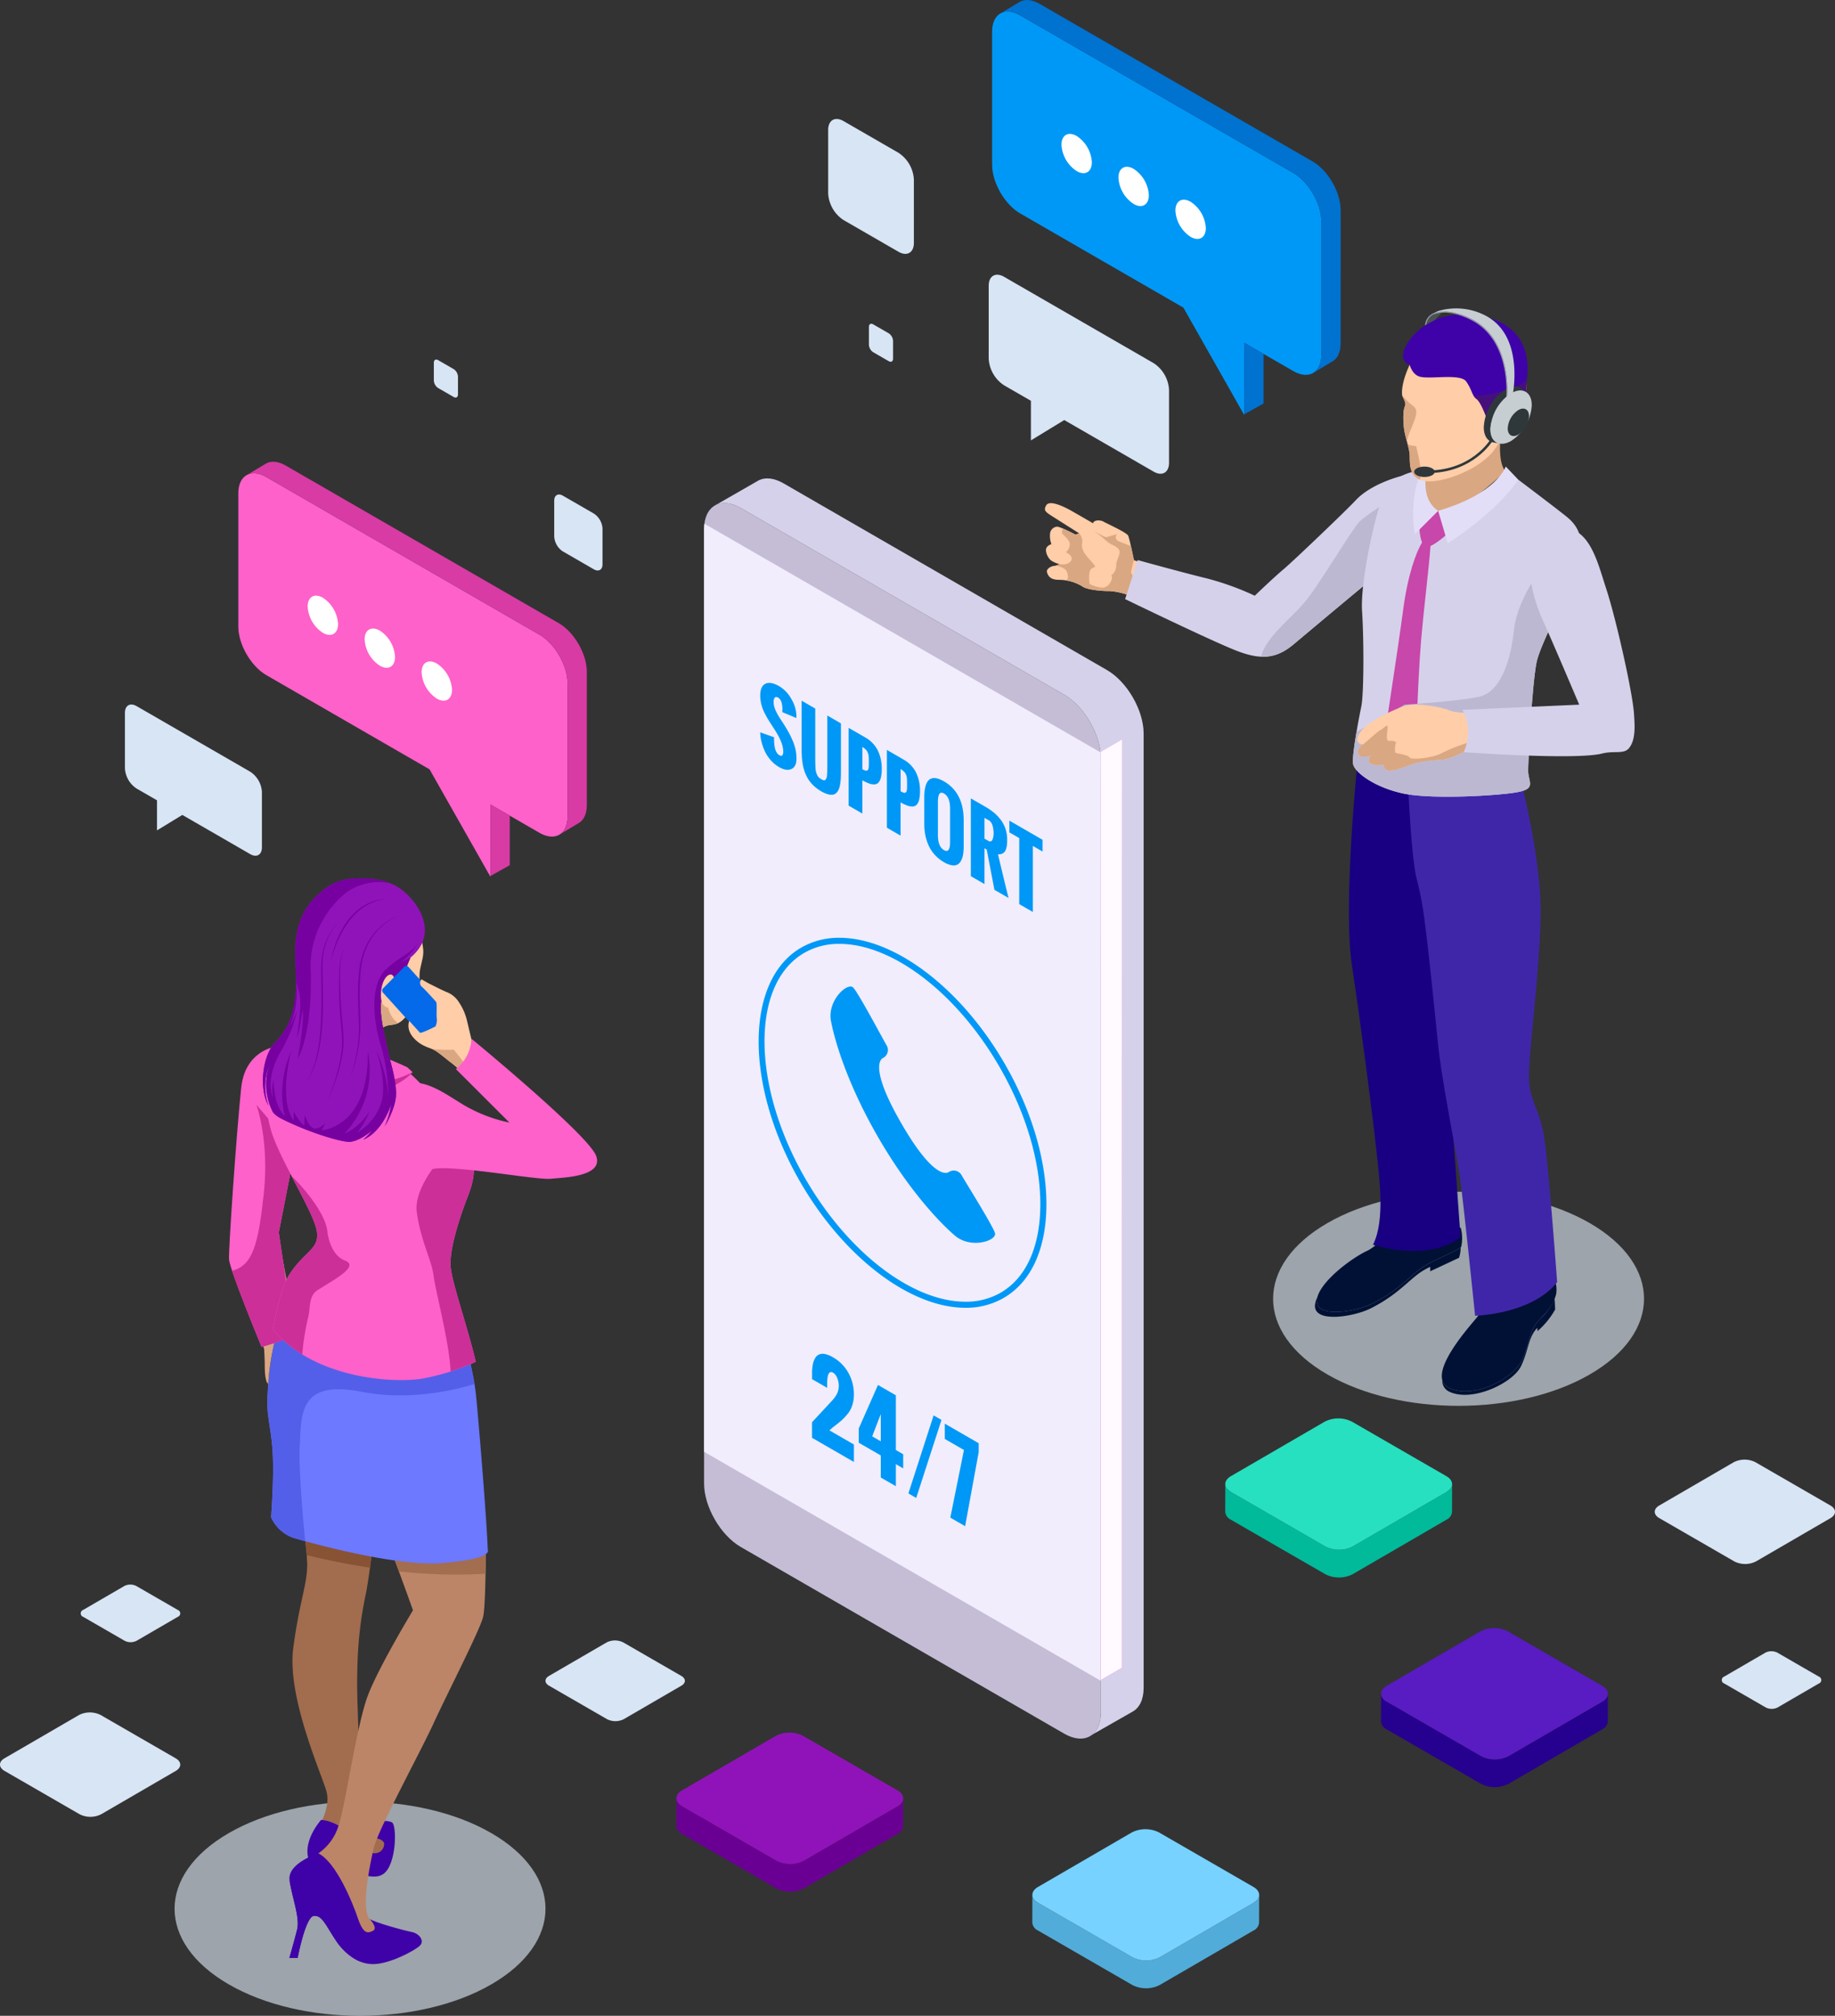 <svg xmlns="http://www.w3.org/2000/svg" xmlns:xlink="http://www.w3.org/1999/xlink" width="562.047" height="617.518" viewBox="0 0 562.047 617.518">
  <rect x="0" y="0" width="562.047" height="617.518" fill="#333333" stroke="none"/>
  <defs>
    <linearGradient id="linear-gradient" x1="-81.49" y1="-0.189" x2="-81.49" y2="0.522" gradientUnits="objectBoundingBox">
      <stop offset="0" stop-color="#fe9fee"/>
      <stop offset="1" stop-color="#e33ce3"/>
    </linearGradient>
  </defs>
  <g id="Group_1088" data-name="Group 1088" transform="translate(-1029.103 -304.919)">
    <path id="Path_1901" data-name="Path 1901" d="M1429.236,598.345c22.185,12.809,22.185,33.574,0,46.383s-58.153,12.808-80.338,0-22.184-33.576,0-46.383S1407.052,585.536,1429.236,598.345Z" transform="translate(86.784 81.249)" fill="#cbd5df" opacity="0.7" style="mix-blend-mode: multiply;isolation: isolate"/>
    <path id="Path_1902" data-name="Path 1902" d="M1167.649,743.611c22.184,12.81,22.184,33.577,0,46.387s-58.154,12.807-80.338,0-22.186-33.577,0-46.387S1145.463,730.8,1167.649,743.611Z" transform="translate(11.9 122.834)" fill="#cbd5df" opacity="0.7" style="mix-blend-mode: multiply;isolation: isolate"/>
    <g id="Group_1054" data-name="Group 1054" transform="translate(1099.246 573.998)">
      <g id="Group_1047" data-name="Group 1047" transform="translate(11.759 130.715)">
        <path id="Path_1903" data-name="Path 1903" d="M1106.2,762.047s4.52-6.13,2.919-11.724S1097,721.4,1098.995,706.479s4.313-19.2,4.264-25.862a78.279,78.279,0,0,0-2.131-15.048l22.651,3.472a186.482,186.482,0,0,1-2.4,20.115c-1.6,7.729-3.327,17.055-2.664,35.846s.75,34.619,1.5,37.046,4.857,2.133,5.832,2.133,3.766,3.384,0,5.667S1106.2,762.047,1106.2,762.047Z" transform="translate(-1091.07 -601.47)" fill="#a26c4e"/>
        <path id="Path_1904" data-name="Path 1904" d="M1106.5,738.354s-6.275,6.851-3.467,13.045,10.07,2.311,15.025,3.55,7.923,1.483,9.74-3.3,1.567-11.81.415-12.554a4.959,4.959,0,0,0-5.448,1,14.107,14.107,0,0,0-2.067,3.469s5.037.166,5.118,2.14a2.881,2.881,0,0,1-4.457,2.4C1119.293,746.689,1113.517,738.849,1106.5,738.354Z" transform="translate(-1090.049 -580.634)" fill="#3f02a8"/>
        <path id="Path_1905" data-name="Path 1905" d="M1104.54,770.969l.494-2.311a16.077,16.077,0,0,0,6.183-8.506c2.074-6.11,5.544-30.955,9.007-39.953s13.786-26.006,13.786-26.006-5.613-15.687-8.336-22.535l30.624-3.389s.167,23.943-.825,27.988-11.14,23.777-15.186,32.608-17.092,32.714-18.328,38.231-4.307,19.856-.666,22.3,6.694,3.856,3.637,5.512-13.7-3.057-14.779-9.288S1104.54,770.969,1104.54,770.969Z" transform="translate(-1089.41 -600.698)" fill="#bc8568"/>
        <path id="Path_1906" data-name="Path 1906" d="M1106.9,746.315s-9.658,2.969-8.83,8.335,3.216,11.391,2.31,15.026-2.363,8.667-2.363,8.667h2.526s2.4-12.631,4.957-12.877,3.713,2.969,6.516,7.181,6.691,7.6,11.646,7.6,12.627-4.048,14.279-5.615-.25-3.8-2.4-4.211-11.637-2.971-12.959-4.044c0,0,2.643,2.8,1.078,3.632s-2.975,1.155-4.627-3.716S1112.354,749.041,1106.9,746.315Z" transform="translate(-1091.278 -578.355)" fill="#3f02a8"/>
        <path id="Path_1907" data-name="Path 1907" d="M1112.018,770.79a17.5,17.5,0,0,0,7.633,6.8c-4.664-3.468-8.2-9.66-9.944-12.665-2.394-4.128-8.912-10.237-8.912-10.237a6.449,6.449,0,0,0-2.721-1.887c.826,5.361,3.213,11.381,2.307,15.013s-2.363,8.667-2.363,8.667h2.526s2.4-12.631,4.957-12.877S1109.215,766.577,1112.018,770.79Z" transform="translate(-1091.278 -576.497)" fill="#3f02a8"/>
        <path id="Path_1908" data-name="Path 1908" d="M1120.97,671.657c1.065,2.678,2.574,6.709,4.011,10.623a156.692,156.692,0,0,0,26.542.722c.126-7.287.071-14.734.071-14.734Z" transform="translate(-1084.707 -600.698)" fill="#a36d4f"/>
        <path id="Path_1909" data-name="Path 1909" d="M1102.624,678.078c4.92,1.209,11.642,2.664,19.382,3.836.83-6.471,1.242-12.873,1.242-12.873l-22.651-3.472A86.164,86.164,0,0,1,1102.624,678.078Z" transform="translate(-1090.539 -601.47)" fill="#885234"/>
        <path id="Path_1910" data-name="Path 1910" d="M1151.466,620.189c2.136,7.6,4.454,16.167,5.176,22.872.706,6.579,3.353,38.773,3.636,47.764,0,0,1.825,2.67-13.907,3.935s-45.659-7.728-45.659-7.728a11.7,11.7,0,0,1-6.8-6.278c1.366-20.587.143-23.023-.931-31.373-.934-7.262,1.443-22.941,4.729-33.645C1121.6,627.525,1140.052,624.736,1151.466,620.189Z" transform="translate(-1092.778 -615.736)" fill="#6d79ff"/>
        <path id="Path_1911" data-name="Path 1911" d="M1151.466,620.189c-11.413,4.547-29.865,7.336-53.755-4.453-3.285,10.7-5.662,26.383-4.729,33.645,1.074,8.35,2.3,10.787.931,31.373a11.7,11.7,0,0,0,6.8,6.278s1.362.409,3.641,1.038c-.783-8.078-2.038-22.577-1.664-29.3.531-9.592-.3-20.226,18.88-16.473,12.806,2.507,25.866.309,34.638-2.369A188.976,188.976,0,0,0,1151.466,620.189Z" transform="translate(-1092.778 -615.736)" fill="#535fe9"/>
      </g>
      <path id="Path_1912" data-name="Path 1912" d="M1099.808,628.89l-1.667-18.22,3.25-19.108a72.7,72.7,0,0,1-5.13-11.816c-2.39-8.573-2.952-20.935,5.476-25.99,0,0-12.5,1.544-13.759,11.322s-2.131,30.684-2.517,37.074-1.55,17.133-1.066,20.137,9.467,21.1,9.864,24.969c.339,3.3-.233,7.845.953,10.262C1095.61,648.245,1097.3,636.3,1099.808,628.89Z" transform="translate(-1083.451 -502.764)" fill="#f1a882"/>
      <path id="Path_1913" data-name="Path 1913" d="M1084.438,618.581c1.036,3.905,9.395,20.857,9.776,24.584.34,3.3.028,8.1,1.217,10.524.395-9.273,3.752-21.3,6.261-28.712l-3.6-18.4,3.25-19.108a73.912,73.912,0,0,1-5.1-11.715l-4.442-7.7s3.68,9.3,3.68,13.553-2.612,22.264-3.2,26.621.584,4.744-1.111,7.4C1089.853,617.709,1087.036,618.414,1084.438,618.581Z" transform="translate(-1083.406 -498.672)" fill="#d9a782"/>
      <g id="Group_1048" data-name="Group 1048" transform="translate(0 50.986)">
        <path id="Path_1914" data-name="Path 1914" d="M1105.306,558.865l-3.384-5.108s-13.107-.7-14.557,13.182-3.9,49.349-3.72,52.523,9.978,26.852,9.978,26.852,7.53-2,9.888-3.9l-4.628-31.175,4.811-24.564Z" transform="translate(-1083.635 -553.751)" fill="#fe61ca"/>
        <path id="Path_1915" data-name="Path 1915" d="M1093.412,642.221s-6.552-15.84-9.04-23.343c6.361-1.658,8.018-8.07,9.7-23.632,1.767-16.314-2.252-27.2-2.252-27.2l8.757,10.217,2.984,2.87-.081,1.445-4.811,24.564,4.628,31.175C1100.942,640.224,1093.412,642.221,1093.412,642.221Z" transform="translate(-1083.424 -549.658)" fill="#cc2f98"/>
      </g>
      <path id="Path_1916" data-name="Path 1916" d="M1156.723,650.86a71.839,71.839,0,0,1-15.925,5.068c-9.129,1.662-33.781.112-46.15-14.989,1.207-7.219,2.948-13.761,5.046-16.942,4.921-7.445,9.274-7.584,8.292-13.346s-11.664-22.337-14.047-30.905-2.952-20.935,5.476-25.99l8.992.841s-6.443,2.278,5.5,5.787,15.577.253,20.493.253c0,0,9.732,7.679,12.832,15.825s12.89,8.786,7.1,23.568c-1.536,3.924-5.627,15.111-5.346,21.292C1149.2,626.079,1153.917,639.126,1156.723,650.86Z" transform="translate(-1081.127 -502.764)" fill="#fe61ca"/>
      <path id="Path_1917" data-name="Path 1917" d="M1133.225,560.673s-12.479-6.035-21.651-6.882c-6.26-.58-8.349.625-8.349.625s-7.459,8.83,5.626,12.834c17.175,5.26,26.007-5.049,26.007-5.049Z" transform="translate(-1078.633 -502.799)" fill="#cc2f98"/>
      <path id="Path_1918" data-name="Path 1918" d="M1133.215,560.673s-12.48-6.035-21.651-6.882c-6.26-.58-8.349.625-8.349.625s-7.347,6.027,5.626,10.378,26.007-2.592,26.007-2.592Z" transform="translate(-1078.624 -502.799)" fill="#fe61ca"/>
      <path id="Path_1919" data-name="Path 1919" d="M1094.147,632c1.206-7.219,2.948-13.761,5.046-16.942,4.922-7.445,9.274-7.584,8.292-13.346-.557-3.252-4.2-9.948-7.7-16.709,3.643,3.482,10.343,11.291,10.982,17.015,0,0,.651,7.082,5.338,8.86s-3.495,5.954-8.429,9.129c-2.615,1.686-2.129,5.242-2.736,7.994a75.483,75.483,0,0,0-1.878,11.659A35.389,35.389,0,0,1,1094.147,632Z" transform="translate(-1080.626 -493.82)" fill="#cc2f98"/>
      <g id="Group_1053" data-name="Group 1053" transform="translate(10.379)">
        <path id="Path_1920" data-name="Path 1920" d="M1123.171,577.089s-.633-10.207.891-13.984,2.836-4.4,4.553-4.8c1.33-.309,4.054.455,7.132-5.689s1.92-8.762,2.44-11.38,1.307-4.445.863-6.977-1.282-11.969-8.711-15.186-16.492-2.662-21.453.2-8.868,9.547-8.83,16.5,3.825,11.287,3.883,16.023-2.858,10.554-5.69,14.222,3.063,8.831,7.1,10.711C1114.358,580.926,1123.171,577.089,1123.171,577.089Z" transform="translate(-1090.044 -513.319)" fill="#ffcda8"/>
        <path id="Path_1921" data-name="Path 1921" d="M1124.576,546.421a87.877,87.877,0,0,1-.225-9.509l-8.59,6.465s.655,17.519-4.375,25.131a4.652,4.652,0,0,0-.543,4.449,24,24,0,0,0,8.6-1.6s-.633-10.207.891-13.984,2.836-4.4,4.553-4.8a9.36,9.36,0,0,0,2.817-.612A8.282,8.282,0,0,1,1124.576,546.421Z" transform="translate(-1086.322 -507.586)" fill="#d9a782"/>
        <path id="Path_1922" data-name="Path 1922" d="M1124.219,572.1c-2.112-13.766-6.739-23.777-1.858-28.7l1.138-1.691c.106-.019.64,1.9,2.188,1.482.777-.212,1.8-4.391,2.7-6.781.223-.576.534-1.321.892-2.126a72.473,72.473,0,0,1-6.124,5.7l-.406-.439s7.238-6.047,9.729-10.989c0,0-5.152,6.42-8.338,8.221s-6.977,3.836-5.58,13.234c1.1,7.441,5.485,19.869,5.2,28.248A14.81,14.81,0,0,0,1124.219,572.1Z" transform="translate(-1084.1 -509.978)" fill="#6d2d3d"/>
        <path id="Path_1923" data-name="Path 1923" d="M1137.3,520.538c-2.892-3.518-7.917-7.41-19.338-6.2-5.508.584-9.948,4.811-12.153,7.835-2.469,3.389-4.719,8.25-4.144,17.99s.057,17.972-6.25,24.254c-3.509,3.494-5.227,13.393-2.018,19.387a17.916,17.916,0,0,1,.321-12.663c.037-.093.057-.147.057-.147-.019.049-.038.1-.057.147a18.605,18.605,0,0,0,1.095,14.676,8.314,8.314,0,0,0,2.3,1.778c8.268,4.267,18.917,7.451,21.292,7.226,1.86-.176,4.376-1.465,6.741-3.495a22.669,22.669,0,0,1-2.727,2.872c4.951-2.16,7.526-7.821,8.588-10.856a30,30,0,0,1-1.994,6.755s3.253-5.279,3.46-9.505-1.914-11.128-1.914-11.128v0c-2.171-10.294-4.643-17.86-.6-21.935l1.138-1.691c.105-.019.639,1.9,2.188,1.482.777-.212,1.8-4.391,2.705-6.781.223-.576.534-1.321.891-2.126C1146.6,530.347,1137.3,520.538,1137.3,520.538Z" transform="translate(-1091.704 -514.113)" fill="#9013b9"/>
        <path id="Path_1924" data-name="Path 1924" d="M1139.468,529.227c-2.111,3.548-5.828,4.421-10.163,8.524s-4.251,13.916-1.591,22.854a55.638,55.638,0,0,1,2.383,16.225,38.874,38.874,0,0,0-3.639-14.213s3.367,9.391,1.552,15.768a16.474,16.474,0,0,1-7.521,9.342c2.151-2.279,4.052-6.839,4.052-6.839-3.531,5.68-7.851,7.059-7.851,7.059a28.11,28.11,0,0,0,7.118-25.193c.535,23.32-14.119,24.213-14.119,24.213l1.185-2.283c-.807.873-2.734,2.353-4.061,1.46s-2.309-3.9-2.309-3.9l-.12,3.229c-1.427-.8-3.2-4.195-3.2-4.195l-.1,2.712c-4.75-6.942-.656-21.451-.656-21.451-4.873,11.279-1.942,20.125-1.942,20.125-3.747-3.441-3.457-11.185-3.457-11.185a11.626,11.626,0,0,0-.216,5.679c-.766-1.9-1.918-6.923,2.423-14.451s4.866-12.42,4.866-12.42a29.543,29.543,0,0,1-2.359,5.342,26.913,26.913,0,0,0,2.111-14.4h0c-.01,7.405-1.32,13.773-6.427,18.86-3.509,3.494-5.227,13.393-2.018,19.387a17.916,17.916,0,0,1,.321-12.663c.037-.093.057-.146.057-.146-.019.049-.038.1-.057.146a18.6,18.6,0,0,0,1.095,14.676,8.31,8.31,0,0,0,2.3,1.778c8.268,4.266,18.917,7.451,21.292,7.226,1.86-.176,4.376-1.465,6.741-3.495a22.655,22.655,0,0,1-2.727,2.872c4.951-2.16,7.526-7.82,8.588-10.856a30,30,0,0,1-1.994,6.756s3.253-5.279,3.46-9.506-1.914-11.128-1.914-11.128v0c-2.171-10.294-4.643-17.86-.6-21.935l1.138-1.691c.105-.019.639,1.9,2.188,1.482.777-.212,1.8-4.391,2.705-6.781.223-.576.534-1.321.891-2.126l-3.09,1.488A19.668,19.668,0,0,0,1139.468,529.227Z" transform="translate(-1091.704 -509.786)" fill="#7700a0"/>
        <path id="Path_1925" data-name="Path 1925" d="M1122.81,546.926c-.279.444-3.474.713-2.939-4.79s4.22-6.79,4.131-2.767A30.689,30.689,0,0,1,1122.81,546.926Z" transform="translate(-1083.659 -507.555)" fill="#ffcda8"/>
        <path id="Path_1926" data-name="Path 1926" d="M1115.769,514.339c-5.508.584-9.948,4.811-12.153,7.835-2.469,3.389-4.719,8.25-4.144,17.99.112,1.911.185,3.762.175,5.553a43.961,43.961,0,0,1,1.156,4.339c.644,3.833-.947,12.837-.947,12.837,1.08-2.454,1.766-8.47,1.766-8.47.79,3.443-1.483,14.959-1.483,14.959,2.348-4.04,4.473-13.807,4-27.322s8.411-22.069,11.825-24.231a17.584,17.584,0,0,1,12.394-2.271C1125.344,514.365,1121.312,513.749,1115.769,514.339Z" transform="translate(-1089.507 -514.113)" fill="#7700a0"/>
        <g id="Group_1049" data-name="Group 1049" transform="translate(12.974 13.524)">
          <path id="Path_1927" data-name="Path 1927" d="M1112.019,524.627a10.965,10.965,0,0,0-1.424,1.648,17.89,17.89,0,0,0-2.574,5.116,20.041,20.041,0,0,0-.805,3.756,32.744,32.744,0,0,0-.127,4.31c.051,3.01.161,6.242.144,9.493,0,6.5-.565,12.966-1.944,17.584a22.293,22.293,0,0,1-2.236,5.325,14.659,14.659,0,0,1-1.263,1.778,15.306,15.306,0,0,0,1.215-1.848,23,23,0,0,0,2.077-5.413,49.336,49.336,0,0,0,1.3-8.078c.261-2.984.354-6.172.367-9.349s-.059-6.372-.066-9.377a33.085,33.085,0,0,1,.19-4.35,19.833,19.833,0,0,1,.888-3.814,17.72,17.72,0,0,1,2.75-5.148A11.191,11.191,0,0,1,1112.019,524.627Z" transform="translate(-1101.791 -524.627)" fill="#7700a0"/>
        </g>
        <g id="Group_1050" data-name="Group 1050" transform="translate(19.764 20.963)">
          <path id="Path_1928" data-name="Path 1928" d="M1107.07,577.6a63.273,63.273,0,0,0,2.541-7.019,50.3,50.3,0,0,0,1.681-7.494,27.949,27.949,0,0,0,.27-4.326c-.049-1.469-.208-3-.317-4.512a122.045,122.045,0,0,1-.553-16.621,23.29,23.29,0,0,1,.872-5.355,7.377,7.377,0,0,1,.844-1.866,7.46,7.46,0,0,0-.782,1.922,24.228,24.228,0,0,0-.7,5.4,153.235,153.235,0,0,0,.8,16.476c.109,1.5.259,2.974.3,4.472a26.685,26.685,0,0,1-.318,4.361,46.3,46.3,0,0,1-1.838,7.525A57.767,57.767,0,0,1,1107.07,577.6Z" transform="translate(-1107.07 -530.41)" fill="#7700a0"/>
        </g>
        <g id="Group_1051" data-name="Group 1051" transform="translate(20.739 6.358)">
          <path id="Path_1929" data-name="Path 1929" d="M1124.865,519.064a11.642,11.642,0,0,0-4.141.972,15.922,15.922,0,0,0-3.766,2.227,19.979,19.979,0,0,0-3.511,3.631,31.564,31.564,0,0,0-4.361,8.384c-.861,2.429-1.248,4.1-1.258,4.094a40.626,40.626,0,0,1,1.045-4.225,27.718,27.718,0,0,1,4.191-8.549,18.549,18.549,0,0,1,3.6-3.623,15.235,15.235,0,0,1,3.923-2.146A11.181,11.181,0,0,1,1124.865,519.064Z" transform="translate(-1107.828 -519.056)" fill="#7700a0"/>
        </g>
        <g id="Group_1052" data-name="Group 1052" transform="translate(26.583 11.351)">
          <path id="Path_1930" data-name="Path 1930" d="M1127.667,522.937a12.792,12.792,0,0,0-2.153.979,18.269,18.269,0,0,0-4.835,3.9,19.638,19.638,0,0,0-4.126,7.733,26.206,26.206,0,0,0-.854,4.933c-.14,1.716-.236,3.464-.266,5.221-.081,3.513.143,7.006.174,10.286a42.03,42.03,0,0,1-.8,8.891,51.193,51.193,0,0,1-1.646,6.049c-.482,1.432-.8,2.23-.79,2.232s.289-.83.73-2.291a53.432,53.432,0,0,0,1.488-6.141,43.61,43.61,0,0,0,.6-8.855c-.076-3.244-.323-6.716-.247-10.181.033-1.733.131-3.466.286-5.172a25.654,25.654,0,0,1,.9-4.969,19.572,19.572,0,0,1,4.3-7.819,18.045,18.045,0,0,1,5.018-3.867A12.686,12.686,0,0,1,1127.667,522.937Z" transform="translate(-1112.371 -522.937)" fill="#7700a0"/>
        </g>
      </g>
      <path id="Path_1931" data-name="Path 1931" d="M1138.7,614.706c-.282-6.181,3.81-17.367,5.346-21.292,3.568-9.1,1.221-12.846-1.83-16.279l-1.9-.268s-13.263,12.379-11.937,21.622,4.51,14.284,5.172,19.589c.557,4.448,4.933,20.917,5.161,29.135a79.032,79.032,0,0,0,7.738-2.97C1143.643,632.509,1138.922,619.463,1138.7,614.706Z" transform="translate(-1070.854 -496.148)" fill="#cc2f98"/>
      <path id="Path_1932" data-name="Path 1932" d="M1128.129,535.245a.835.835,0,0,0-1.225-.026l-6.529,6.624a.961.961,0,0,0-.028,1.3l14.962,16.554a.834.834,0,0,0,1.223.027l6.529-6.624a.958.958,0,0,0,.028-1.3Z" transform="translate(-1073.194 -508.143)" fill="#046aea"/>
      <path id="Path_1933" data-name="Path 1933" d="M1134.648,552.584s-3.746,1.933-4.717,1.977l-3.308-3.659s-1.121,2.432,1.294,5.157,4.926,2.943,6.484,3.838,4.083,3.143,5.213,3.923a33.714,33.714,0,0,1,3.168,2.814s2.729,1.221,4.21-.687-.167-6.987-.167-6.987l-1.078-2.046s-1.129-4.746-1.519-6.383a17.059,17.059,0,0,0-2.345-5.271,7.725,7.725,0,0,0-3.948-3.25c-1.557-.661-5.531-2.7-5.531-2.7l-2.036-1.16a1.58,1.58,0,0,0,.23,2.391c1.363,1.285,3.738,3.96,4.183,4.453s.073,3.472.259,4.989A4.717,4.717,0,0,1,1134.648,552.584Z" transform="translate(-1071.404 -507.231)" fill="#ffcda8"/>
      <path id="Path_1934" data-name="Path 1934" d="M1143.263,560.762l-4.584-5.786a43.471,43.471,0,0,1-6.78-.252,7.4,7.4,0,0,1,.917.428c1.555.9,4.082,3.144,5.213,3.923a33.72,33.72,0,0,1,3.168,2.814,4.6,4.6,0,0,0,2.924.226c.013-.005.029-.017.041-.021Z" transform="translate(-1069.819 -502.487)" fill="#d9a782"/>
      <path id="Path_1935" data-name="Path 1935" d="M1127.5,606.05c3.036-.14,1.078-13.234,8.832-13.993s31.129,3.572,35.177,3.15,16.284-.63,13.925-7.036-38.166-35.853-38.166-35.853a12.6,12.6,0,0,1-4.789,9.274l16.413,16.393a45.99,45.99,0,0,1-14.078-5.43c-5.469-3.325-10.2-6.844-15.592-6.844s-7.091,14.2-7.6,24.145S1118.307,606.47,1127.5,606.05Z" transform="translate(-1072.99 -503.176)" fill="#fe61ca"/>
    </g>
    <g id="Group_1065" data-name="Group 1065" transform="translate(1349.161 399.395)">
      <g id="Group_1061" data-name="Group 1061" transform="translate(0 1.844)">
        <g id="Group_1055" data-name="Group 1055" transform="translate(0 57.819)">
          <path id="Path_1936" data-name="Path 1936" d="M1313.912,445.225l-8.726-3.012s-1.311-6.484-1.754-7.486-6.888-3.887-7.589-4.33-2.885-.669-3.185.516c0,0-3.812-2.22-6.48-3.738s-6.85-3.443-7.848-1.779-.073,2.151,2.186,3.592,7.884,5,7.884,5l-1.11.405s-4.667-2.481-5.7-2.441a2.374,2.374,0,0,0-2.111,2.256,7.188,7.188,0,0,0,.442,3.11s-1.887.482-1.665,2.073a4.67,4.67,0,0,0,1.554,2.924,8.363,8.363,0,0,0,2.558,1.111,4.6,4.6,0,0,1-1.631.554c-.632,0-2.6.78-2.148,2.073s1.254,2.187,3.7,2.187a13.889,13.889,0,0,1,7.074,2c1.4,1.074,6.179,1.481,8.364,1.443a21.214,21.214,0,0,1,8.036,2.223c2.483,1.183,4.407,2.22,4.407,2.22Z" transform="translate(-1277.93 -424.754)" fill="#ffcda8"/>
          <path id="Path_1937" data-name="Path 1937" d="M1297.448,435.62s2.256.812,2.554,2.035-1.149,2.964-1,4.589a3.705,3.705,0,0,1-1.482,2.855c.668,1.107-.739,3.847-2.85,3.813a10.888,10.888,0,0,1-3.839-1.142c-.252-1.788-.187-3.694.281-4.339.89-1.222,2.3-.26.56-2.221s-3.376-3.519-3.146-5.775a3.641,3.641,0,0,0-.893-3.183l-1.11.405s-2.089-1.11-3.785-1.834c-.245.394-.594,1.12-.18,1.614.594.7,2.67,2.22,2.151,3.738a3.577,3.577,0,0,1-1.132,1.889s2.614,1.181,1.537,2.664-3.512.962-3.512.962a6.281,6.281,0,0,1-.994.43c1.019.273,2.82.866,3.213,1.754.553,1.258.513,2.461-.17,2.823h0a12.5,12.5,0,0,1,4.947,1.806c1.4,1.074,6.179,1.48,8.363,1.443a21.214,21.214,0,0,1,8.036,2.223c2.483,1.183,4.407,2.22,4.407,2.22l.857-2.494c-2.844-2.129-6.8-6.925-6.709-7.8a33.491,33.491,0,0,1,.867-3.621s-.456-2.268-.925-4.33c-.847-.311-2.34-.871-3.6-1.416a1.327,1.327,0,0,1-.594-2.259s-3.178.969-3.3.965c-.924-.051-4.227-2.183-4.227-2.183a40.361,40.361,0,0,1,3.661,2.831A11.586,11.586,0,0,0,1297.448,435.62Z" transform="translate(-1277.164 -423.017)" fill="#d9a782"/>
        </g>
        <path id="Path_1938" data-name="Path 1938" d="M1378.281,440.463c.907-7.967,4.407-14.2,7.458-16.88l-3.861-5.347s-9.287,2.189-14.265,7.539c-2.759,2.975-18.956,18.475-22.137,21.154s-8.747,8.042-8.747,8.042a85.5,85.5,0,0,0-14.64-5.292c-7.359-1.784-21.223-5.627-21.223-5.627l-3.841,11.955s27.25,13.231,34.521,15.97,11.913,2.242,17.157-2.176c3.915-3.3,21.366-17.914,26.348-21.962C1374.987,443.525,1378.025,442.739,1378.281,440.463Z" transform="translate(-1272.464 -368.8)" fill="#d6d1ea"/>
        <path id="Path_1939" data-name="Path 1939" d="M1369.426,423.695c-1.81,1.4-8.962,5.562-10.545,7.786-4.649,6.52-9.986,15.646-14.848,22.287-4.4,6-13.044,11.818-14.652,18.315,3.658.172,6.739-1.048,10.059-3.846,3.915-3.3,21.366-17.914,26.348-21.962-.064-4.313,2.974-5.1,3.23-7.375a33.316,33.316,0,0,1,2.849-10.246C1369.893,426.8,1368.81,425.082,1369.426,423.695Z" transform="translate(-1263.201 -367.238)" fill="#bdb8d1"/>
        <g id="Group_1056" data-name="Group 1056" transform="translate(121.557 294.905)">
          <path id="Path_1940" data-name="Path 1940" d="M1386.786,612.57c.322,3.387-3.139,8.268-3.439,8.654-1.78,2.291-16.211,17.875-8.825,21.692s19.8-2.738,22.407-8.278,2.162-9.292,5.475-12.6c1.959-1.959,4.327-4.564,5.06-7.822a8.7,8.7,0,0,0-.759-5.072c-.395-.854-4.275,7.035-8.19,7.6C1395.061,617.244,1389.342,613.726,1386.786,612.57Z" transform="translate(-1372.434 -609.075)" fill="#001135"/>
          <path id="Path_1941" data-name="Path 1941" d="M1402.371,620.555c-3.313,3.312-2.864,7.064-5.476,12.6s-15.021,12.1-22.407,8.278a3.6,3.6,0,0,1-1.935-2.295,3.69,3.69,0,0,0,1.879,3.433c6.986,3.618,19.779-2.5,22.248-7.739,2.407-5.107,2.078-8.613,4.956-11.688l.078.992a24.437,24.437,0,0,0,5.4-6.623l-.152-3.28A19.42,19.42,0,0,1,1402.371,620.555Z" transform="translate(-1372.399 -607.597)" fill="#001135"/>
        </g>
        <g id="Group_1057" data-name="Group 1057" transform="translate(82.706 277.218)">
          <path id="Path_1942" data-name="Path 1942" d="M1376.183,607.453c-4.425,2.561-7.409,7.215-16.268,11.695-5.145,2.6-17.584,4.672-17.1-1.03a5.331,5.331,0,0,1,.178-.953,7.506,7.506,0,0,0-.751,2.462c-.486,5.7,11.951,3.629,17.1,1.03,8.86-4.483,11.843-9.134,16.265-11.7.552-.313,1.213-.662,1.915-1.019v1.384l8.828-4.141a9.475,9.475,0,0,0,.5-3.167C1385.716,603.007,1379.3,605.64,1376.183,607.453Z" transform="translate(-1342.229 -593.409)" fill="#001135"/>
          <path id="Path_1943" data-name="Path 1943" d="M1365.506,595.324a22.284,22.284,0,0,1-3.086,6.21,14.951,14.951,0,0,1-4.08,3.308c-5.11,2.3-15.21,9.957-15.652,15.191-.485,5.7,11.955,3.631,17.1,1.03,8.859-4.48,11.843-9.134,16.268-11.695,3.353-1.95,10.52-4.844,10.837-5.637a12.445,12.445,0,0,0-.167-5.927C1373.026,606.1,1369.885,596.233,1365.506,595.324Z" transform="translate(-1342.102 -595.324)" fill="#001135"/>
        </g>
        <path id="Path_1944" data-name="Path 1944" d="M1379.048,513.138l.046-20.5s-18.392,2.39-26.037-7.239c0,0-4.663,44.837-1.829,63.526s6.537,47.656,7.4,55.872,2.975,22.032-.937,29.765c0,0,16.617,5.581,26.812-2.331l-2.708-37.626Z" transform="translate(-1257.208 -349.573)" fill="#190082"/>
        <path id="Path_1945" data-name="Path 1945" d="M1364.413,492.687s.949,22.664,2.692,29.1a98.723,98.723,0,0,1,2.329,12.3c1.69,12.782,3.733,34.441,4.345,39.793,1.208,10.527,5.28,30.984,6.37,38.12s4.776,43.34,4.776,43.34,17.453-.461,25.131-10.315c0,0-2.353-31.995-3.687-42.4s-4.2-11.627-4.871-18.875c-.624-6.891,3.6-35.4,3.482-53.059s-6.675-41.836-6.675-41.836S1394.844,497,1364.413,492.687Z" transform="translate(-1253.173 -348.584)" fill="#3f26a9"/>
        <path id="Path_1946" data-name="Path 1946" d="M1391.923,408.143,1367.591,418.5s-.993,12.608,4.821,14.215,20.891-13,20.891-13C1390.749,416.743,1391.923,408.143,1391.923,408.143Z" transform="translate(-1252.281 -371.69)" fill="#d9a782"/>
        <path id="Path_1947" data-name="Path 1947" d="M1377.379,429.367c2.712.464,15.456-4.225,18.109-5.955a73.153,73.153,0,0,1,6.437-3.584s12.252,9.237,14.905,11.429,4.845,5.076,4.269,11.189-12.195,26.538-13.584,33.334-2.7,31.907-2.56,33.692c.256,3.231,2.3,5.077-3.468,6.115s-25.553,2.192-34.35.462-15.483-6.52-15.835-9.23,1.729-13.614,2.537-17.536.809-20.535.23-29.188,3.833-29.305,6.694-36.017,12.113-7.238,12.113-7.238S1367.7,427.706,1377.379,429.367Z" transform="translate(-1256.937 -369.2)" fill="#d6d1ea"/>
        <path id="Path_1948" data-name="Path 1948" d="M1379.551,432.44s-1.4-4.775-4.144-5.824-5.832,3.239-5.832,3.239-.04,4.231.892,6.462c-1.8,2.951-4.376,9.858-5.8,20.732-1.428,10.942-6.515,43.912-6.515,43.912l5.6,7.485,4.7-4.574s.623-24.735,1.748-37.756c.978-11.246,2.432-22.333,2.855-28.734C1375.631,436.3,1379.551,432.44,1379.551,432.44Z" transform="translate(-1254.965 -366.449)" fill="#c747aa"/>
        <path id="Path_1949" data-name="Path 1949" d="M1369.889,416.84h-1.464c-4.409,8.376-2.327,19.7-2.327,19.7l7.175-7.175C1367.414,425.477,1369.889,416.84,1369.889,416.84Z" transform="translate(-1252.831 -369.2)" fill="#e3def7"/>
        <path id="Path_1950" data-name="Path 1950" d="M1392.254,416.02s-2.642,8.316-20.687,13.582l2.925,9.931s14.52-9.036,21.621-19.47Z" transform="translate(-1251.125 -369.435)" fill="#e3def7"/>
        <g id="Group_1059" data-name="Group 1059" transform="translate(109.358)">
          <path id="Path_1951" data-name="Path 1951" d="M1372.512,385.43c-3.555,2.039-6.653,7.652-8.123,11.475s-1.5,6.085-1.41,7.031,1.46,2.378.853,3.6-.548,4.784-.212,7.1,1.522,5.549,1.677,7.622-.644,7.253,4.6,8.138,17.429-3.689,21.576-9.908,8.965-11.277,9.6-18.805-1.964-14.079-8.268-18.25S1378.308,382.1,1372.512,385.43Z" transform="translate(-1362.949 -379.361)" fill="#ffcda8"/>
          <g id="Group_1058" data-name="Group 1058" transform="translate(0.057 24.733)">
            <path id="Path_1952" data-name="Path 1952" d="M1366.953,411.406c.086-.237-1.882,0-2.686-.788v-.005a20.606,20.606,0,0,1,.653,3.265c.133,1.86-.486,6.219,3.171,7.734C1368.948,418.367,1366.876,411.62,1366.953,411.406Z" transform="translate(-1362.63 -395.716)" fill="#d9a782"/>
            <path id="Path_1953" data-name="Path 1953" d="M1363.607,409.569a35.476,35.476,0,0,0,.857,3.713c.049-1.441,1.658-4.6,2.481-7.116.993-3.024-.183-3.5-1.555-4.584a21.478,21.478,0,0,1-2.4-2.552c.207.94,1.4,2.286.826,3.438C1363.21,403.687,1363.272,407.253,1363.607,409.569Z" transform="translate(-1362.994 -399.031)" fill="#d9a782"/>
          </g>
          <path id="Path_1954" data-name="Path 1954" d="M1377.274,380.207c-9.247,1.668-13.9,9.1-14.053,11.828a2.851,2.851,0,0,0,1.994,3.2c.461,1.435,1.35,3.135,3.087,3.626,3.165.9,12.431-1.037,14.226,1.468s1.75,4.394,3.215,5.433,3.639,7.26,3.689,7.779c.047.5,4.925-4.9,9.484-4.1a20.543,20.543,0,0,0,2.085-7.319c.059-.709.08-1.4.084-2.091C1403.675,381.444,1386.522,378.54,1377.274,380.207Z" transform="translate(-1362.873 -379.803)" fill="#3f02a8"/>
          <path id="Path_1955" data-name="Path 1955" d="M1394.083,404.938a20.545,20.545,0,0,0,2.085-7.319c.059-.709.08-1.4.084-2.09-4.645,3.446-12.919,4.566-16.156,4.879a3.128,3.128,0,0,0,.815.854c1.462,1.039,3.639,7.26,3.689,7.779C1384.646,409.544,1389.525,404.139,1394.083,404.938Z" transform="translate(-1358.041 -375.301)" fill="#563317" opacity="0.3" style="mix-blend-mode: multiply;isolation: isolate"/>
          <path id="Path_1956" data-name="Path 1956" d="M1387.468,403.645s2.082-2.6,4.257-1.464,1.51,3.261.374,5.2-5.2,6.238-6.666,4.914S1387.468,403.645,1387.468,403.645Z" transform="translate(-1356.615 -373.478)" fill="#ffcda8"/>
        </g>
        <path id="Path_1957" data-name="Path 1957" d="M1418.207,443.912l-10.326-2.416s-6.469,8.974-7.3,17.326-3.748,19-10.747,20.458-22.693,2.407-22.693,2.407l-14.766,8.35c-.687,4.032-1.267,8.19-1.068,9.723.352,2.71,7.038,7.5,15.835,9.23s28.581.576,34.35-.462,3.724-2.884,3.468-6.115c-.14-1.785,1.169-26.895,2.56-33.693C1408.491,463.945,1414.51,452.452,1418.207,443.912Z" transform="translate(-1256.937 -362.142)" fill="#bdb8d1"/>
        <g id="Group_1060" data-name="Group 1060" transform="translate(95.681 65.285)">
          <path id="Path_1958" data-name="Path 1958" d="M1389.849,475.136s-6.241.525-9.131-.593-10.567-2.69-14.575-1.178-9.975,4.371-12.34,7.087c-2.547,2.928-1.385,4.457.251,4.457,0,0-2.6,1.729-1.1,3.425.74.835,3.543,0,3.543,0s-1.644,1.568,0,2.489a5.375,5.375,0,0,0,3.807.208s.161,1.362.88,1.7c1.547.732,5.319-.77,7.767-1.7s7.3-1.321,9.571-1.452,6.9-2.844,9.277-3.294,8.219.143,8.219.143Z" transform="translate(-1352.317 -418.482)" fill="#ffcda8"/>
          <path id="Path_1959" data-name="Path 1959" d="M1394.1,481.542c-4.786-.275-13.3,3.2-15.938,4.61-2.958,1.583-9.439,2.143-9.9,1.327s-3.67-1.174-4.162-1.378-.271-2.551,0-3.01-.939-.819-2.1-.682-.424-3.046-.424-4.22-1.165.359-2.243.918-5.1,4.364-5.31,4.364c0,0-2.6,1.729-1.1,3.425.739.835,3.544,0,3.544,0s-1.644,1.568,0,2.489a5.375,5.375,0,0,0,3.807.208s.161,1.362.88,1.7c1.547.732,5.319-.77,7.766-1.7s7.3-1.321,9.571-1.452,6.9-2.844,9.276-3.294,8.219.143,8.219.143Z" transform="translate(-1352.279 -417.045)" fill="#d9a782"/>
          <path id="Path_1960" data-name="Path 1960" d="M1377.344,486.408a14.5,14.5,0,0,1,.384,12.958s34.17,2.509,42.466.409c3.542-.9,6.61.3,8.173-1.638,2.091-2.6,1.779-6.869,1.513-10.678-.464-6.655-5.552-29.188-8.469-38.062s-5.419-20.971-16.426-18.517-6.845,19.555-3.23,27.608,11.36,26.33,11.36,26.33Z" transform="translate(-1345.152 -430.558)" fill="#d6d1ea"/>
        </g>
      </g>
      <g id="Group_1063" data-name="Group 1063" transform="translate(116.422)">
        <path id="Path_1961" data-name="Path 1961" d="M1384.463,410.006a13.976,13.976,0,0,1,6.328-10.96c1.855-1.073,3.522-1.115,4.683-.313l-2.2-1.594a5.077,5.077,0,0,0-4.161.724,14.761,14.761,0,0,0-6.685,11.57c0,2.477,1.011,4.1,2.584,4.6l2.237.414C1385.568,414.108,1384.463,412.523,1384.463,410.006Z" transform="translate(-1364.438 -373.05)" fill="#2e383b"/>
        <g id="Group_1062" data-name="Group 1062">
          <path id="Path_1962" data-name="Path 1962" d="M1371.483,381.768c.909-1.12,2.172-2.579,3.716-2.911l-3.429.747-1.076.284s-1.641.756-2.253,3.509C1369.589,382.709,1370.248,382.46,1371.483,381.768Z" transform="translate(-1368.441 -378.229)" fill="#4a5155"/>
          <path id="Path_1963" data-name="Path 1963" d="M1368.818,383.174a4.332,4.332,0,0,1,2.172-3.141l1.075-.282,1.825-.4a4.875,4.875,0,0,1,1.308-.5l-3.429.747-1.076.284a4.329,4.329,0,0,0-2.253,3.509C1368.562,383.274,1368.692,383.3,1368.818,383.174Z" transform="translate(-1368.441 -378.229)" fill="#959ca0"/>
          <path id="Path_1964" data-name="Path 1964" d="M1381.652,381.148c-5.319-2.484-8.856-2.31-11.079-1.48a2.991,2.991,0,0,1-.306.118.479.479,0,0,1-.058.028l-.073.331c2.161-.969,5.764-1.344,11.387,1.3,12.1,5.669,11.471,21.459,11.305,23.868l.228.157S1394.916,387.33,1381.652,381.148Z" transform="translate(-1367.956 -378.155)" fill="#959ca0"/>
          <path id="Path_1965" data-name="Path 1965" d="M1385.843,380.262a19.3,19.3,0,0,0-14.014-1.038l-1.693.835c2.185-.972,5.836-1.348,11.516,1.3,13.264,6.182,11.4,24.317,11.4,24.317l1.557.3S1399.1,386.443,1385.843,380.262Z" transform="translate(-1367.956 -378.369)" fill="#c7ced2"/>
        </g>
        <path id="Path_1966" data-name="Path 1966" d="M1396.666,402.423a13.99,13.99,0,0,1-6.328,10.96c-3.5,2.019-6.328.383-6.328-3.652a13.976,13.976,0,0,1,6.328-10.96C1393.831,396.754,1396.666,398.389,1396.666,402.423Z" transform="translate(-1363.984 -372.775)" fill="#c7ced2"/>
        <path id="Path_1967" data-name="Path 1967" d="M1394.645,404.554a7.181,7.181,0,0,1-3.257,5.639c-1.8,1.038-3.257.2-3.257-1.88a7.2,7.2,0,0,1,3.257-5.638C1393.191,401.638,1394.645,402.479,1394.645,404.554Z" transform="translate(-1362.804 -371.538)" fill="#2e383b"/>
      </g>
      <g id="Group_1064" data-name="Group 1064" transform="translate(116.222 40.107)">
        <path id="Path_1968" data-name="Path 1968" d="M1369.257,419.885q-.478,0-.971-.015l.026-.792c14.267.462,20.166-9.427,20.225-9.527l.686.4C1389.163,410.05,1383.276,419.885,1369.257,419.885Z" transform="translate(-1368.286 -409.55)" fill="#2e383b"/>
      </g>
      <path id="Path_1969" data-name="Path 1969" d="M1372.146,417.632c0,.879-1.409,1.59-3.149,1.59s-3.147-.711-3.147-1.59,1.408-1.591,3.147-1.591S1372.146,416.755,1372.146,417.632Z" transform="translate(-1252.761 -367.584)" fill="#2e383b"/>
    </g>
    <g id="Group_1066" data-name="Group 1066" transform="translate(1244.756 451.47)">
      <path id="Path_1970" data-name="Path 1970" d="M1196.761,432.733c0-7.135,5.056-10.05,11.232-6.484l99.061,57.189c6.179,3.566,11.23,12.321,11.23,19.452l-.006,292.328c0,7.131-5.049,10.05-11.227,6.48l-99.058-57.186c-6.179-3.567-11.232-12.32-11.232-19.455Z" transform="translate(-1196.761 -417.173)" fill="#c5bdd6"/>
      <path id="Path_1971" data-name="Path 1971" d="M1317.5,796.9l.006-292.328c0-7.131-5.051-15.887-11.231-19.452l-99.06-57.189c-2.986-1.724-5.7-1.922-7.716-.872v-.014l13.327-7.658c1.99-.925,4.621-.67,7.5.99l99.059,57.19c6.177,3.567,11.228,12.321,11.228,19.451v292.33c0,3.618-1.3,6.153-3.388,7.3l-12.408,7.077C1316.48,802.424,1317.5,800.085,1317.5,796.9Z" transform="translate(-1195.979 -418.854)" fill="#d6d1ea"/>
      <path id="Path_1972" data-name="Path 1972" d="M1196.761,431.323V713.95l121.516,70.16.006-282.629a15.909,15.909,0,0,0-.117-1.8l-121.29-70.028A13.05,13.05,0,0,0,1196.761,431.323Z" transform="translate(-1196.761 -415.764)" fill="#f1edfc"/>
      <path id="Path_1973" data-name="Path 1973" d="M1297.762,765.408l0-284.362-6.62,3.822a16.8,16.8,0,0,1,.127,1.9l-.006,282.4Z" transform="translate(-1169.743 -401.051)" fill="url(#linear-gradient)"/>
      <path id="Path_1974" data-name="Path 1974" d="M1297.762,765.408l0-284.362-6.62,3.822a16.8,16.8,0,0,1,.127,1.9l-.006,282.4Z" transform="translate(-1169.743 -401.051)" fill="#fefaff"/>
    </g>
    <g id="Group_1068" data-name="Group 1068" transform="translate(1261.947 514.12)">
      <g id="Group_1067" data-name="Group 1067">
        <path id="Path_1975" data-name="Path 1975" d="M1210.126,482.7l4.231,1.5c0,.484.009.917.023,1.3s.057.807.121,1.281a6.938,6.938,0,0,0,.265,1.223,3.865,3.865,0,0,0,.471.975,2.123,2.123,0,0,0,.714.7q1.238.716,1.237-1.111,0-2.5-2.441-6.386l-1.3-2.017q-.618-.953-.985-1.563t-.866-1.572a13.748,13.748,0,0,1-.778-1.754,13.034,13.034,0,0,1-.484-1.793,10.242,10.242,0,0,1-.2-2q0-2.9,1.594-3.666t4.229.754a10.3,10.3,0,0,1,3.726,3.95,10.508,10.508,0,0,1,1.537,5.229l-.012.167v.4l-4.31-1.8c0-.1.005-.244.016-.445s.017-.368.017-.5a8,8,0,0,0-.057-.948,7.424,7.424,0,0,0-.189-.98,3.088,3.088,0,0,0-.406-.933,1.985,1.985,0,0,0-.665-.641c-.459-.265-.8-.256-1.033.026a2,2,0,0,0-.342,1.272,5.849,5.849,0,0,0,.2,1.5,7.68,7.68,0,0,0,.607,1.563c.271.53.521.986.75,1.366s.534.858.918,1.438.653,1,.814,1.257q.882,1.41,1.489,2.547t1.147,2.444a14.489,14.489,0,0,1,.806,2.61,13.117,13.117,0,0,1,.27,2.643q0,2.5-1.549,3.2t-3.758-.575a10.205,10.205,0,0,1-2.546-2.08,11.339,11.339,0,0,1-1.794-2.691,15.524,15.524,0,0,1-1.048-2.922A14.607,14.607,0,0,1,1210.126,482.7Z" transform="translate(-1210.126 -467.561)" fill="#0098f6"/>
        <path id="Path_1976" data-name="Path 1976" d="M1219.992,486.775V471.8l4.173,2.409v14.826q0,1.271.013,1.854c.008.388.027.866.057,1.435a6.264,6.264,0,0,0,.159,1.25q.118.4.318.9a2.2,2.2,0,0,0,.521.8,4.131,4.131,0,0,0,.778.57,2.719,2.719,0,0,0,.779.331.491.491,0,0,0,.522-.2,2.521,2.521,0,0,0,.316-.525,3.768,3.768,0,0,0,.161-1.052q.044-.789.057-1.344c.006-.37.012-.975.012-1.814v-14.9l4.174,2.408v14.971c0,.76-.021,1.435-.059,2.032a16.242,16.242,0,0,1-.219,1.794,6.214,6.214,0,0,1-.435,1.5,3.27,3.27,0,0,1-.732,1.033,1.945,1.945,0,0,1-1.085.52,3.806,3.806,0,0,1-1.507-.154,8.767,8.767,0,0,1-1.983-.881,12.593,12.593,0,0,1-1.981-1.408,11.062,11.062,0,0,1-1.5-1.583,9.829,9.829,0,0,1-1.078-1.769,12.868,12.868,0,0,1-.735-1.878,14.788,14.788,0,0,1-.441-2.008q-.168-1.092-.223-2.049T1219.992,486.775Z" transform="translate(-1207.302 -466.346)" fill="#0098f6"/>
        <path id="Path_1977" data-name="Path 1977" d="M1231.186,502.094V478.267l4.988,2.88a9.6,9.6,0,0,1,3.921,4,12.607,12.607,0,0,1,1.227,5.727,10.841,10.841,0,0,1-.269,2.65,3.408,3.408,0,0,1-.752,1.532,1.761,1.761,0,0,1-1.237.529,4.284,4.284,0,0,1-1.639-.283,13.769,13.769,0,0,1-2.041-.975v10.194Zm4.208-11.165a4.644,4.644,0,0,0,.591.295,4.359,4.359,0,0,0,.453.156.471.471,0,0,0,.343-.019,2.569,2.569,0,0,0,.247-.136.53.53,0,0,0,.167-.295c.045-.154.08-.282.1-.383a3.438,3.438,0,0,0,.05-.526c.012-.251.017-.451.017-.606v-.92c0-.345,0-.607-.005-.785s-.015-.412-.04-.7a3.413,3.413,0,0,0-.108-.68c-.051-.165-.123-.363-.219-.594a2.146,2.146,0,0,0-.349-.587,5.472,5.472,0,0,0-.521-.512,4.812,4.812,0,0,0-.729-.514Z" transform="translate(-1204.097 -464.496)" fill="#0098f6"/>
        <path id="Path_1978" data-name="Path 1978" d="M1240.295,507.353V483.526l4.987,2.879a9.6,9.6,0,0,1,3.921,4,12.592,12.592,0,0,1,1.227,5.726,10.82,10.82,0,0,1-.269,2.651,3.422,3.422,0,0,1-.752,1.532,1.758,1.758,0,0,1-1.237.529,4.264,4.264,0,0,1-1.639-.283,13.6,13.6,0,0,1-2.04-.974v10.192Zm4.208-11.166a4.661,4.661,0,0,0,.59.3,3.81,3.81,0,0,0,.454.154.477.477,0,0,0,.344-.019c.1-.049.18-.094.247-.135a.533.533,0,0,0,.166-.295c.045-.154.08-.283.1-.383a3.463,3.463,0,0,0,.052-.527c.012-.25.018-.451.018-.606v-.921c0-.345,0-.6-.006-.783s-.018-.412-.04-.7a3.424,3.424,0,0,0-.109-.679c-.05-.166-.122-.363-.217-.594a2.125,2.125,0,0,0-.351-.588,5.2,5.2,0,0,0-.521-.511,4.559,4.559,0,0,0-.728-.513Z" transform="translate(-1201.489 -462.99)" fill="#0098f6"/>
        <path id="Path_1979" data-name="Path 1979" d="M1249.2,504.21V496.2q0-8.443,6.03-4.962t6.042,11.933v7.889a15.809,15.809,0,0,1-.183,2.535,6.287,6.287,0,0,1-.625,1.937,2.775,2.775,0,0,1-1.124,1.2,2.674,2.674,0,0,1-1.724.2,7.124,7.124,0,0,1-2.386-.939,11.592,11.592,0,0,1-2.372-1.8,11.035,11.035,0,0,1-1.719-2.158,12.264,12.264,0,0,1-1.119-2.446,15.124,15.124,0,0,1-.63-2.633A19.281,19.281,0,0,1,1249.2,504.21Zm7.9,5.648v-10.3q0-3.521-1.869-4.6a1.3,1.3,0,0,0-.949-.224.843.843,0,0,0-.575.556,4.246,4.246,0,0,0-.256.963,7.736,7.736,0,0,0-.077,1.154v10.3q0,3.508,1.857,4.582T1257.1,509.858Z" transform="translate(-1198.941 -461.073)" fill="#0098f6"/>
        <path id="Path_1980" data-name="Path 1980" d="M1260.285,518.894V495.067l4.542,2.621a17.7,17.7,0,0,1,2.723,1.909,12.893,12.893,0,0,1,2.056,2.247,9.325,9.325,0,0,1,1.341,2.722,10.742,10.742,0,0,1,.461,3.2c0,.5-.017.925-.046,1.3a7.412,7.412,0,0,1-.212,1.208,3.262,3.262,0,0,1-.454,1.062,1.963,1.963,0,0,1-.824.655,2.6,2.6,0,0,1-1.274.193q1.856,7.874,3.234,13.381l-4.322-2.494-2.362-12.337-.688-.4V521.3Zm4.174-11.5,1.194.689a.85.85,0,0,0,.825.106,1.029,1.029,0,0,0,.5-.652,5.528,5.528,0,0,0,.219-.92,6.02,6.02,0,0,0,.062-.864,8,8,0,0,0-.052-.9,11.059,11.059,0,0,0-.181-1.107,3.982,3.982,0,0,0-.436-1.152,2.067,2.067,0,0,0-.741-.777l-1.387-.8Z" transform="translate(-1195.767 -459.686)" fill="#0098f6"/>
        <path id="Path_1981" data-name="Path 1981" d="M1272.484,525.936V505.709l-3.026-1.746v-3.6l10.168,5.872v3.6l-2.969-1.715v20.227Z" transform="translate(-1193.142 -458.171)" fill="#0098f6"/>
      </g>
    </g>
    <g id="Group_1069" data-name="Group 1069" transform="translate(1277.817 719.642)">
      <path id="Path_1982" data-name="Path 1982" d="M1235.291,639.779a10.531,10.531,0,0,1-.5,3.348,8.119,8.119,0,0,1-1.427,2.641,17.248,17.248,0,0,1-1.781,1.9c-.57.516-1.254,1.075-2.048,1.686a21.174,21.174,0,0,0-1.74,1.444l7.5,4.328v5.35l-12.827-7.4V648.3l5.863-6.308q.509-.557.845-.966a9.161,9.161,0,0,0,.715-1.039,5.165,5.165,0,0,0,.576-1.352,5.975,5.975,0,0,0,.194-1.527,5.547,5.547,0,0,0-.1-1.033,7.65,7.65,0,0,0-.3-1.133,4.123,4.123,0,0,0-.556-1.069,2.679,2.679,0,0,0-.809-.755,1.182,1.182,0,0,0-.678-.188.669.669,0,0,0-.489.266,2.252,2.252,0,0,0-.32.61,3.741,3.741,0,0,0-.188.843c-.037.315-.066.635-.094.96s-.039.641-.033.947.008.588.008.846v.37l-4.619-2.666v-1.747a14.833,14.833,0,0,1,.214-2.682,5.99,5.99,0,0,1,.7-1.971,2.72,2.72,0,0,1,1.217-1.153,3.078,3.078,0,0,1,1.821-.132,8.028,8.028,0,0,1,2.463,1,12.33,12.33,0,0,1,4.726,4.792A13.388,13.388,0,0,1,1235.291,639.779Z" transform="translate(-1222.464 -627.343)" fill="#0098f6"/>
      <path id="Path_1983" data-name="Path 1983" d="M1233.592,652.454v-4.36l5.89-13.326,5.475,3.162v16.759l2.25,1.3v4.33l-2.25-1.3v6.756l-4.619-2.665v-6.755Zm4.121-1.949,2.625,1.515v-8.349Z" transform="translate(-1219.278 -625.217)" fill="#0098f6"/>
      <path id="Path_1984" data-name="Path 1984" d="M1245.414,665.918l7.726-23.908,2.41,1.392-7.74,23.9Z" transform="translate(-1215.894 -623.144)" fill="#0098f6"/>
      <path id="Path_1985" data-name="Path 1985" d="M1255.772,672.764l4.177-20.715-5.863-3.384v-4.686l10.375,5.993v2.736l-4.151,22.677Z" transform="translate(-1213.411 -622.58)" fill="#0098f6"/>
    </g>
    <g id="Group_1072" data-name="Group 1072" transform="translate(1332.983 304.919)">
      <g id="Group_1070" data-name="Group 1070">
        <path id="Path_1986" data-name="Path 1986" d="M1273.944,308.839l83.651,48.288c4.722,2.732,8.592,9.428,8.592,14.883v40.833c0,5.456-3.87,7.688-8.592,4.961l-15.023-8.671V431.27l-18.638-32.9-49.991-28.86c-4.723-2.727-8.592-9.423-8.592-14.878V313.8C1265.352,308.34,1269.221,306.107,1273.944,308.839Z" transform="translate(-1265.352 -304.131)" fill="#0098f6"/>
        <path id="Path_1987" data-name="Path 1987" d="M1365.592,413.631V372.8c0-5.455-3.87-12.151-8.592-14.883l-83.651-48.288c-2.29-1.324-4.367-1.472-5.91-.664l0-.005,5.739-3.451c1.556-.912,3.719-.795,6.093.578l83.647,48.29c4.725,2.73,8.59,9.427,8.59,14.881V410.09c0,2.834-1.042,4.8-2.7,5.651l-5.665,3.4v0C1364.646,418.216,1365.592,416.316,1365.592,413.631Z" transform="translate(-1264.756 -304.919)" fill="#0072d0"/>
        <path id="Path_1988" data-name="Path 1988" d="M1325.387,386.552l5.917,3.414v15.182l-5.917,3.307Z" transform="translate(-1248.166 -281.55)" fill="#0072d0"/>
      </g>
      <g id="Group_1071" data-name="Group 1071" transform="translate(21.241 41.023)">
        <path id="Path_1989" data-name="Path 1989" d="M1309,355.8a10.288,10.288,0,0,0,4.652,8.062c2.57,1.483,4.658.279,4.658-2.688a10.289,10.289,0,0,0-4.658-8.061C1311.085,351.63,1309,352.833,1309,355.8Z" transform="translate(-1274.098 -332.327)" fill="#fff"/>
        <path id="Path_1990" data-name="Path 1990" d="M1295.435,347.967a10.281,10.281,0,0,0,4.653,8.061c2.571,1.484,4.654.283,4.654-2.688a10.267,10.267,0,0,0-4.654-8.06C1297.517,343.8,1295.435,345,1295.435,347.967Z" transform="translate(-1277.981 -334.569)" fill="#fff"/>
        <path id="Path_1991" data-name="Path 1991" d="M1281.866,340.133a10.286,10.286,0,0,0,4.653,8.062c2.572,1.486,4.655.282,4.655-2.686a10.281,10.281,0,0,0-4.655-8.064C1283.948,335.964,1281.866,337.167,1281.866,340.133Z" transform="translate(-1281.866 -336.812)" fill="#fff"/>
      </g>
    </g>
    <g id="Group_1075" data-name="Group 1075" transform="translate(1102.096 446.367)">
      <g id="Group_1073" data-name="Group 1073">
        <path id="Path_1992" data-name="Path 1992" d="M1094.443,418.805l83.65,48.29c4.726,2.731,8.592,9.427,8.592,14.882V522.81c0,5.456-3.867,7.689-8.592,4.961l-15.021-8.671v22.137l-18.638-32.9-49.991-28.861c-4.726-2.726-8.592-9.423-8.592-14.878V423.767C1085.851,418.308,1089.718,416.075,1094.443,418.805Z" transform="translate(-1085.851 -414.099)" fill="#fe61ca"/>
        <path id="Path_1993" data-name="Path 1993" d="M1186.089,523.6V482.766c0-5.455-3.867-12.151-8.592-14.882l-83.65-48.29c-2.288-1.324-4.367-1.47-5.91-.661l0-.005,5.737-3.452c1.56-.912,3.721-.795,6.094.577l83.647,48.29c4.726,2.729,8.591,9.426,8.591,14.881v40.834c0,2.834-1.042,4.8-2.7,5.649l-5.665,3.4v0C1185.145,528.185,1186.089,526.284,1186.089,523.6Z" transform="translate(-1085.255 -414.887)" fill="#d83ba4"/>
        <path id="Path_1994" data-name="Path 1994" d="M1145.886,496.52l5.916,3.415v15.181l-5.916,3.307Z" transform="translate(-1068.665 -391.518)" fill="#d83ba4"/>
      </g>
      <g id="Group_1074" data-name="Group 1074" transform="translate(21.24 41.023)">
        <path id="Path_1995" data-name="Path 1995" d="M1129.5,465.77a10.287,10.287,0,0,0,4.654,8.064c2.567,1.482,4.655.279,4.655-2.69a10.3,10.3,0,0,0-4.655-8.062C1131.585,461.6,1129.5,462.8,1129.5,465.77Z" transform="translate(-1094.595 -442.295)" fill="#fff"/>
        <path id="Path_1996" data-name="Path 1996" d="M1115.933,457.935a10.286,10.286,0,0,0,4.653,8.062c2.572,1.483,4.655.282,4.655-2.688a10.268,10.268,0,0,0-4.655-8.061C1118.015,453.765,1115.933,454.968,1115.933,457.935Z" transform="translate(-1098.479 -444.537)" fill="#fff"/>
        <path id="Path_1997" data-name="Path 1997" d="M1102.364,450.1a10.29,10.29,0,0,0,4.654,8.064c2.571,1.486,4.655.28,4.655-2.686a10.288,10.288,0,0,0-4.655-8.065C1104.448,445.932,1102.364,447.135,1102.364,450.1Z" transform="translate(-1102.364 -446.78)" fill="#fff"/>
      </g>
    </g>
    <g id="Group_1078" data-name="Group 1078" transform="translate(1261.469 592.203)">
      <g id="Group_1076" data-name="Group 1076" transform="translate(0 0)">
        <path id="Path_1998" data-name="Path 1998" d="M1273.1,641.608c-16.959,0-37.307-15.5-50.625-38.579-17.089-29.6-16.939-61.792.334-71.766a23.044,23.044,0,0,1,11.679-3c16.964,0,37.313,15.507,50.639,38.588,8.232,14.258,12.767,29.531,12.767,43.006,0,13.659-4.655,23.867-13.107,28.747A23.05,23.05,0,0,1,1273.1,641.608Zm-38.611-111.482a21.2,21.2,0,0,0-10.748,2.749c-16.386,9.46-16.231,40.515.344,69.223,13,22.52,32.7,37.649,49.015,37.649A21.2,21.2,0,0,0,1283.856,637c7.854-4.533,12.177-14.169,12.177-27.135,0-13.153-4.445-28.095-12.516-42.075C1270.512,545.26,1250.809,530.126,1234.488,530.126Z" transform="translate(-1209.754 -528.266)" fill="#0098f6"/>
      </g>
      <g id="Group_1077" data-name="Group 1077" transform="translate(22.01 14.924)">
        <path id="Path_1999" data-name="Path 1999" d="M1248.574,581.809c-10.414-18.044-5.838-19.923-5.643-20.036a2.757,2.757,0,0,0,1.061-3.988c-1.464-2.531-8.488-15.775-10.155-17.578-1.65-1.8-8.022,3.873-6.822,10.232s5.166,19.529,14.391,35.51,18.649,26.015,23.556,30.217c4.9,4.219,13.008,1.54,12.273-.8s-8.688-15.049-10.152-17.583a2.754,2.754,0,0,0-3.984-1.078C1262.906,596.819,1258.991,599.85,1248.574,581.809Z" transform="translate(-1226.866 -539.868)" fill="#0098f6"/>
      </g>
    </g>
    <path id="Path_2000" data-name="Path 2000" d="M1226.311,356.06a10.437,10.437,0,0,0,4.7,8.154l16.842,9.723c2.587,1.495,4.708.271,4.708-2.718V351.77a10.44,10.44,0,0,0-4.708-8.151l-16.842-9.724c-2.59-1.495-4.7-.271-4.7,2.718Z" transform="translate(56.455 8.112)" fill="#d7e5f4"/>
    <path id="Path_2001" data-name="Path 2001" d="M1161.077,435.538a5.876,5.876,0,0,0,2.651,4.592l9.488,5.478c1.457.841,2.651.153,2.651-1.532V433.121a5.88,5.88,0,0,0-2.651-4.592l-9.488-5.478c-1.46-.843-2.651-.153-2.651,1.532Z" transform="translate(37.78 33.715)" fill="#d7e5f4"/>
    <path id="Path_2002" data-name="Path 2002" d="M1132.411,396.976a2.94,2.94,0,0,0,1.325,2.3l4.744,2.739c.728.421,1.326.076,1.326-.765v-5.478a2.938,2.938,0,0,0-1.326-2.3l-4.744-2.738c-.729-.422-1.325-.077-1.325.765Z" transform="translate(29.574 24.515)" fill="#d7e5f4"/>
    <path id="Path_2003" data-name="Path 2003" d="M1236.01,388.45a2.94,2.94,0,0,0,1.325,2.3l4.744,2.738c.728.421,1.326.076,1.326-.765v-5.478a2.938,2.938,0,0,0-1.326-2.3l-4.744-2.738c-.729-.422-1.325-.077-1.325.765Z" transform="translate(59.231 22.074)" fill="#d7e5f4"/>
    <path id="Path_2004" data-name="Path 2004" d="M1315.067,397.44l-45.82-26.455c-2.588-1.495-4.708-.273-4.708,2.717V396.07a10.447,10.447,0,0,0,4.7,8.151l8.228,4.75V421.1l10.214-6.233,27.382,15.808c2.588,1.5,4.708.273,4.708-2.715V405.592A10.447,10.447,0,0,0,1315.067,397.44Z" transform="translate(67.398 18.73)" fill="#d7e5f4"/>
    <path id="Path_2005" data-name="Path 2005" d="M1097.235,493.294l-34.81-20.1c-1.965-1.136-3.576-.207-3.576,2.063v16.994a7.937,7.937,0,0,0,3.573,6.192l6.25,3.609v9.213l7.762-4.735,20.8,12.01c1.967,1.136,3.577.207,3.577-2.063V499.488A7.94,7.94,0,0,0,1097.235,493.294Z" transform="translate(8.516 48.034)" fill="#d7e5f4"/>
    <path id="Path_2006" data-name="Path 2006" d="M1257.931,735.628l-28.735,16.7a9.242,9.242,0,0,1-8.357,0l-28.922-16.7a2.946,2.946,0,0,1-1.735-2.437q-.014,4.247-.025,8.493a2.958,2.958,0,0,0,1.735,2.44l28.922,16.7a9.232,9.232,0,0,0,8.356,0l28.735-16.7a2.934,2.934,0,0,0,1.712-2.4q.011-4.247.024-8.5A2.928,2.928,0,0,1,1257.931,735.628Z" transform="translate(46.105 122.601)" fill="#6a0093"/>
    <g id="Group_1079" data-name="Group 1079" transform="translate(1236.286 835.692)">
      <path id="Path_2007" data-name="Path 2007" d="M1257.9,735.259c2.308,1.334,2.321,3.508.028,4.842l-28.735,16.7a9.242,9.242,0,0,1-8.357,0l-28.922-16.7c-2.3-1.329-2.315-3.513-.028-4.842l28.735-16.7a9.239,9.239,0,0,1,8.356,0Z" transform="translate(-1190.176 -717.565)" fill="#9013b9"/>
    </g>
    <path id="Path_2008" data-name="Path 2008" d="M1388.636,660.792l-28.736,16.7a9.24,9.24,0,0,1-8.356,0l-28.922-16.7a2.946,2.946,0,0,1-1.735-2.436q-.014,4.248-.024,8.494a2.955,2.955,0,0,0,1.735,2.438l28.922,16.7a9.24,9.24,0,0,0,8.356,0l28.735-16.7a2.932,2.932,0,0,0,1.712-2.4q.011-4.247.025-8.495A2.928,2.928,0,0,1,1388.636,660.792Z" transform="translate(83.522 101.178)" fill="#01ba9a"/>
    <g id="Group_1080" data-name="Group 1080" transform="translate(1404.409 739.434)">
      <path id="Path_2009" data-name="Path 2009" d="M1388.6,660.425c2.308,1.333,2.32,3.508.028,4.84l-28.737,16.7a9.24,9.24,0,0,1-8.356,0l-28.922-16.7c-2.3-1.329-2.315-3.511-.028-4.84l28.735-16.7a9.248,9.248,0,0,1,8.356,0Z" transform="translate(-1320.882 -642.729)" fill="#27e0c0"/>
    </g>
    <g id="Group_1081" data-name="Group 1081" transform="translate(1196.187 807.453)">
      <path id="Path_2010" data-name="Path 2010" d="M1200.617,706.485c1.417.819,1.425,2.155.017,2.975l-17.658,10.261a5.678,5.678,0,0,1-5.135,0l-17.774-10.261c-1.415-.817-1.422-2.158-.018-2.975l17.659-10.262a5.679,5.679,0,0,1,5.135,0Z" transform="translate(-1159.001 -695.61)" fill="#d7e5f4"/>
    </g>
    <g id="Group_1082" data-name="Group 1082" transform="translate(1053.828 790.335)">
      <path id="Path_2011" data-name="Path 2011" d="M1078.041,690.067a1.124,1.124,0,0,1,.013,2.125l-12.611,7.325a4.049,4.049,0,0,1-3.667,0l-12.689-7.325a1.125,1.125,0,0,1-.013-2.125l12.609-7.328a4.06,4.06,0,0,1,3.667,0Z" transform="translate(-1048.325 -682.302)" fill="#d7e5f4"/>
    </g>
    <g id="Group_1083" data-name="Group 1083" transform="translate(1556.471 810.753)">
      <path id="Path_2012" data-name="Path 2012" d="M1468.817,705.943a1.123,1.123,0,0,1,.013,2.124l-12.61,7.327a4.05,4.05,0,0,1-3.666,0l-12.69-7.327a1.123,1.123,0,0,1-.012-2.124l12.608-7.329a4.061,4.061,0,0,1,3.667,0Z" transform="translate(-1439.101 -698.176)" fill="#d7e5f4"/>
    </g>
    <g id="Group_1084" data-name="Group 1084" transform="translate(1029.103 829.499)">
      <path id="Path_2013" data-name="Path 2013" d="M1082.927,726.813c1.833,1.061,1.842,2.787.023,3.849l-22.839,13.272a7.351,7.351,0,0,1-6.642,0l-22.986-13.272c-1.832-1.057-1.842-2.791-.023-3.849l22.838-13.27a7.349,7.349,0,0,1,6.641,0Z" transform="translate(-1029.103 -712.749)" fill="#d7e5f4"/>
    </g>
    <g id="Group_1085" data-name="Group 1085" transform="translate(1535.944 752.057)">
      <path id="Path_2014" data-name="Path 2014" d="M1476.967,666.607c1.833,1.061,1.842,2.786.023,3.849l-22.839,13.27a7.35,7.35,0,0,1-6.642,0l-22.986-13.27c-1.832-1.057-1.842-2.793-.024-3.849l22.839-13.272a7.352,7.352,0,0,1,6.641,0Z" transform="translate(-1423.143 -652.543)" fill="#d7e5f4"/>
    </g>
    <path id="Path_2015" data-name="Path 2015" d="M1342.693,758.624l-28.734,16.7a9.242,9.242,0,0,1-8.357,0l-28.923-16.7a2.945,2.945,0,0,1-1.734-2.436q-.014,4.247-.024,8.5a2.951,2.951,0,0,0,1.735,2.438l28.922,16.7a9.243,9.243,0,0,0,8.356,0l28.735-16.7a2.931,2.931,0,0,0,1.712-2.4q.014-4.246.025-8.494A2.925,2.925,0,0,1,1342.693,758.624Z" transform="translate(70.37 129.184)" fill="#51acd9"/>
    <g id="Group_1086" data-name="Group 1086" transform="translate(1345.315 865.271)">
      <path id="Path_2016" data-name="Path 2016" d="M1342.661,758.258c2.308,1.334,2.32,3.506.027,4.84l-28.734,16.7a9.242,9.242,0,0,1-8.357,0l-28.923-16.7c-2.3-1.329-2.315-3.511-.027-4.84l28.735-16.7a9.248,9.248,0,0,1,8.356,0Z" transform="translate(-1274.939 -740.56)" fill="#77d2ff"/>
    </g>
    <path id="Path_2017" data-name="Path 2017" d="M1425.728,710.725l-28.736,16.7a9.248,9.248,0,0,1-8.356,0l-28.923-16.7a2.95,2.95,0,0,1-1.734-2.437q-.013,4.247-.025,8.5a2.947,2.947,0,0,0,1.734,2.435l28.923,16.7a9.232,9.232,0,0,0,8.356,0l28.735-16.7a2.93,2.93,0,0,0,1.712-2.4q.011-4.243.024-8.492A2.934,2.934,0,0,1,1425.728,710.725Z" transform="translate(94.14 115.472)" fill="#26008f"/>
    <g id="Group_1087" data-name="Group 1087" transform="translate(1452.119 803.659)">
      <path id="Path_2018" data-name="Path 2018" d="M1425.695,710.358c2.307,1.334,2.32,3.506.028,4.842l-28.737,16.7a9.248,9.248,0,0,1-8.356,0l-28.923-16.7c-2.3-1.33-2.314-3.513-.027-4.842l28.735-16.7a9.248,9.248,0,0,1,8.355,0Z" transform="translate(-1357.973 -692.66)" fill="#591bc2"/>
    </g>
  </g>
</svg>
